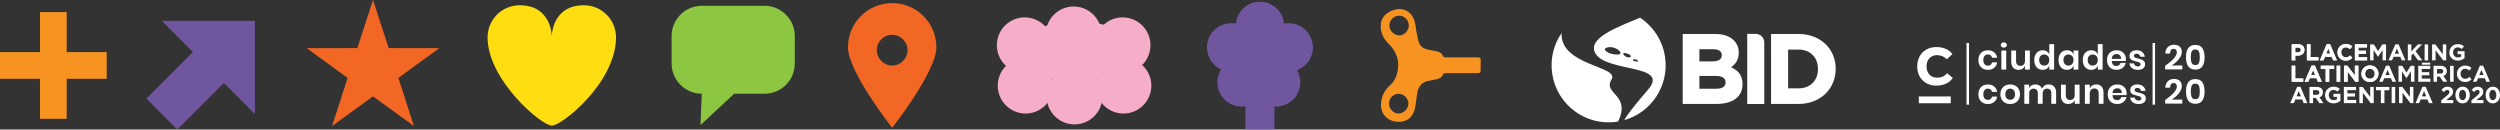 <?xml version="1.0" encoding="UTF-8" standalone="no"?>
<!-- Generator: Adobe Illustrator 17.0.0, SVG Export Plug-In . SVG Version: 6.00 Build 0)  -->

<svg
   xmlns:dc="http://purl.org/dc/elements/1.1/"
   xmlns:cc="http://creativecommons.org/ns#"
   xmlns:rdf="http://www.w3.org/1999/02/22-rdf-syntax-ns#"
   xmlns:svg="http://www.w3.org/2000/svg"
   xmlns="http://www.w3.org/2000/svg"
   xmlns:sodipodi="http://sodipodi.sourceforge.net/DTD/sodipodi-0.dtd"
   xmlns:inkscape="http://www.inkscape.org/namespaces/inkscape"
   version="1.1"
   id="Layer_1"
   x="0px"
   y="0px"
   viewBox="0 0 1253.569 64.939"
   enable-background="new 0 0 1256.65 330.569"
   xml:space="preserve"
   sodipodi:docname="volver_a_la_calle_logo_bottom_wide.svg"
   inkscape:version="0.92.3 (2405546, 2018-03-11)"><rect x="0" y="0" width="1253.569" height="64.939" fill="#333333" stroke="none"/><defs
   id="defs507" /><sodipodi:namedview
   pagecolor="#ffffff"
   bordercolor="#666666"
   borderopacity="1"
   objecttolerance="10"
   gridtolerance="10"
   guidetolerance="10"
   inkscape:pageopacity="0"
   inkscape:pageshadow="2"
   inkscape:window-width="1920"
   inkscape:window-height="1052"
   id="namedview505"
   showgrid="false"
   inkscape:zoom="0.27215215"
   inkscape:cx="625.244"
   inkscape:cy="66.736471"
   inkscape:window-x="0"
   inkscape:window-y="0"
   inkscape:window-maximized="1"
   inkscape:current-layer="Layer_1"
   fit-margin-top="0"
   fit-margin-left="0"
   fit-margin-right="0"
   fit-margin-bottom="0" />




<g
   id="g96"
   transform="translate(-3.081,-265.631)">
	<path
   d="m 741.73,302.293 c -4.674,10e-4 -9.348,-0.009 -14.021,0.023 -0.35,0.002 -0.926,0.233 -1.011,0.487 -0.555,1.662 -1.884,2.262 -3.393,2.615 -1.165,0.273 -2.346,0.489 -3.529,0.671 -3.966,0.611 -5.603,3.041 -6.168,6.81 -0.388,2.585 -0.525,5.239 -1.223,7.736 -0.798,2.855 -2.622,5.079 -5.702,5.839 -5.089,1.255 -11.968,-1.89 -11.085,-9.509 0.395,-3.407 1.853,-6.282 4.468,-8.566 2.548,-2.225 3.657,-5.234 4.005,-8.457 0.504,-4.665 -1.031,-8.698 -4.389,-12.014 -2.58,-2.548 -4.325,-5.516 -4.29,-9.254 0.04,-4.278 2.783,-6.885 6.744,-8.097 4.952,-1.515 8.905,1.233 10.267,5.672 0.565,1.844 0.606,3.843 0.992,5.75 0.369,1.823 0.659,3.709 1.376,5.401 0.938,2.212 3.099,2.907 5.302,3.326 1.251,0.239 2.524,0.388 3.756,0.702 1.277,0.326 2.306,0.995 2.799,2.362 0.113,0.314 0.787,0.602 1.205,0.604 6.746,0.039 1.75,0.032 8.497,0.034 2.526,10e-4 5.051,-0.005 7.576,0.002 1.425,0.004 1.62,0.199 1.614,1.605 -0.007,1.695 -0.04,3.391 -0.033,5.086 0.004,0.872 -0.401,1.183 -1.252,1.179 -4.751,-0.019 2.244,-0.008 -2.505,-0.007 z m -42.159,15.236 c -0.022,2.714 2.182,5.003 4.825,5.011 2.497,0.009 4.876,-2.36 4.902,-4.88 0.028,-2.678 -2.235,-4.985 -4.893,-4.99 -2.688,-0.004 -4.811,2.13 -4.834,4.859 z m 5.066,-43.995 c -2.202,-0.168 -5.049,1.921 -4.881,5.157 0.129,2.478 2.456,4.743 5.075,4.713 2.59,-0.03 4.71,-2.765 4.666,-4.896 -0.065,-3.138 -2.547,-5.118 -4.86,-4.974 z"
   id="path94"
   inkscape:connector-curvature="0"
   style="fill:#f79421" />
</g>
<g
   id="g102"
   transform="translate(-3.081,-265.631)">
	<rect
   x="627.558"
   y="307.752"
   width="14.573"
   height="22.65"
   id="rect98"
   style="fill:#70569e" />
	<path
   d="m 661.412,289.402 c 0,-6.709 -5.439,-12.148 -12.148,-12.148 -0.797,0 -1.575,0.079 -2.329,0.226 -0.588,-6.16 -5.776,-10.979 -12.091,-10.979 -6.315,0 -11.502,4.818 -12.091,10.979 -0.754,-0.146 -1.532,-0.226 -2.329,-0.226 -6.709,0 -12.148,5.439 -12.148,12.148 0,4.912 2.917,9.14 7.113,11.055 -1.183,1.874 -1.87,4.093 -1.87,6.473 0,6.709 5.439,12.148 12.148,12.148 3.38,0 6.436,-1.381 8.638,-3.608 2.202,2.227 5.258,3.608 8.638,3.608 6.709,0 12.148,-5.439 12.148,-12.148 0,-2.231 -0.604,-4.319 -1.653,-6.116 4.653,-1.703 7.974,-6.17 7.974,-11.412 z"
   id="path100"
   inkscape:connector-curvature="0"
   style="fill:#70569e" />
</g>





<path
   d="m 447.357,1.547 c -12.244,0 -22.17,9.926 -22.17,22.17 0,12.244 22.17,40.376 22.17,40.376 0,0 22.17,-28.132 22.17,-40.376 0,-12.244 -9.926,-22.17 -22.17,-22.17 z m 0,31.306 c -4.252,0 -7.698,-3.447 -7.698,-7.698 0,-4.252 3.447,-7.698 7.698,-7.698 4.251,0 7.698,3.447 7.698,7.698 0,4.251 -3.446,7.698 -7.698,7.698 z"
   id="path242"
   inkscape:connector-curvature="0"
   style="fill:#f26724" />


<g
   id="g262"
   transform="translate(-3.081,-265.631)">
	<polygon
   points="130.898,322.786 84.201,276.089 130.898,276.089 "
   id="polygon258"
   style="fill:#70569e" />
	
		<rect
   x="78.134"
   y="297.132"
   transform="matrix(-0.707,0.707,-0.707,-0.707,386.632,456.129)"
   width="41.429"
   height="22.013"
   id="rect260"
   style="fill:#70569e" />
</g>


<g
   id="g312"
   transform="translate(-3.081,-265.631)">
	<g
   id="g310">
		<circle
   cx="533.41"
   cy="291.321"
   r="13.97"
   id="circle290"
   style="fill:#f6adca" />
		<circle
   cx="552.132"
   cy="291.321"
   r="13.97"
   id="circle292"
   style="fill:#f6adca" />
		<g
   id="g300">
			<circle
   cx="516.898"
   cy="288.312"
   r="13.97"
   id="circle294"
   style="fill:#f6adca" />
			<circle
   cx="541.44"
   cy="282.858"
   r="13.97"
   id="circle296"
   style="fill:#f6adca" />
			<circle
   cx="565.982"
   cy="288.312"
   r="13.97"
   id="circle298"
   style="fill:#f6adca" />
		</g>
		<g
   id="g308">
			<circle
   cx="517.342"
   cy="308.59"
   r="13.97"
   id="circle302"
   style="fill:#f6adca" />
			<circle
   cx="541.884"
   cy="314.044"
   r="13.97"
   id="circle304"
   style="fill:#f6adca" />
			<circle
   cx="566.426"
   cy="308.59"
   r="13.97"
   id="circle306"
   style="fill:#f6adca" />
		</g>
	</g>
</g>
<g
   id="g320"
   transform="translate(-3.081,-265.631)">
	<g
   id="g318">
		<rect
   x="3.081"
   y="291.763"
   width="53.501"
   height="13.375"
   id="rect314"
   style="fill:#f79421" />
		<rect
   x="23.144"
   y="271.701"
   width="13.375"
   height="53.501"
   id="rect316"
   style="fill:#f79421" />
	</g>
</g>
<polygon
   points="223.343,289.772 202.841,304.703 210.651,328.832 190.116,313.948 169.581,328.832 177.391,304.703 156.889,289.772 182.251,289.743 190.116,265.631 197.981,289.743 "
   id="polygon322"
   style="fill:#f26724"
   transform="translate(-3.081,-265.631)" />
<path
   d="m 383.409,46.991 h -15.273 l -16.896,15.746 0.643,-15.746 c -8.314,0 -15.116,-6.802 -15.116,-15.116 V 18.019 c 0,-8.314 6.802,-15.116 15.116,-15.116 h 31.526 c 8.314,0 15.116,6.802 15.116,15.116 v 13.856 c 0,8.314 -6.802,15.116 -15.116,15.116 z"
   id="path324"
   inkscape:connector-curvature="0"
   style="fill:#8dc641" />
<path
   d="m 292.786,2.636 c -16.1,0 -16.114,15.576 -16.114,15.576 0,0 0.013,-15.576 -16.087,-15.576 -8.892,0 -16.1,7.208 -16.1,16.1 0,21.411 27.072,44.267 32.201,44.267 5.128,0 32.201,-21.722 32.201,-44.267 -10e-4,-8.891 -7.209,-16.1 -16.101,-16.1 z"
   id="path326"
   inkscape:connector-curvature="0"
   style="fill:#ffde11" />
<g
   id="g502"
   transform="translate(-3.081,-265.631)">
	<g
   id="g336">
		<path
   d="m 855.201,296.424 v -6.125 h 6.853 c 1.996,0 4.374,0.513 4.374,2.964 v 0.097 c 0,2.032 -1.636,3.063 -4.862,3.063 h -6.365 z m 8.36,13.703 h -8.36 v -6.415 h 8.116 c 3.321,0 5.006,1.062 5.006,3.159 v 0.097 c 0,2.097 -1.602,3.159 -4.762,3.159 m 7.534,-10.785 c 2.581,-1.748 3.838,-4.127 3.838,-7.244 V 292 c 0,-2.472 -0.814,-4.488 -2.49,-6.162 -2.073,-2.073 -5.279,-3.169 -9.27,-3.169 h -16.33 l 0.002,35.088 h 16.716 c 8.431,0 13.267,-3.596 13.267,-9.866 v -0.096 c 0,-4.032 -1.778,-6.673 -5.733,-8.453"
   id="path328"
   inkscape:connector-curvature="0"
   style="fill:#ffffff" />
		<path
   d="m 914.654,300.212 v 0.097 c 0,5.756 -3.907,9.624 -9.72,9.624 h -5.25 v -19.44 h 5.25 c 5.814,0.001 9.72,3.906 9.72,9.719 m -9.72,-17.543 h -13.803 l 0.009,35.09 13.795,-0.002 c 5.252,0 10.016,-1.799 13.419,-5.064 3.35,-3.215 5.194,-7.648 5.194,-12.481 v -0.098 c -10e-4,-10.108 -7.83,-17.445 -18.614,-17.445"
   id="path330"
   inkscape:connector-curvature="0"
   style="fill:#ffffff" />
		<path
   d="m 883.463,282.613 c 2.362,0 4.278,1.915 4.278,4.276 v 30.875 h -8.553 v -35.152 z"
   id="path332"
   inkscape:connector-curvature="0"
   style="fill:#ffffff" />
		<path
   d="m 822.776,295.349 c -1.225,-0.05 -1.443,0.689 0.395,1.078 2.596,0.548 0.829,-1.026 -0.395,-1.078 m -3.842,-2.883 c -3.681,-1.192 -1.259,1.754 0.493,1.948 1.75,0.194 2.115,-1.103 -0.493,-1.948 m -10.838,-2.665 c -1.072,0.563 0.847,3.055 5.758,3.189 4.913,0.135 -1.419,-5.467 -5.758,-3.189 m 9.439,36.075 c 1.544,-2.874 4.907,-7.064 12.096,-15.511 10.751,-12.633 -21.109,-8.391 -26.568,-17.951 -4.497,-7.878 12.238,-13.539 22.35,-17.922 6.573,4.332 11.343,11.34 12.571,19.743 2.102,14.357 -6.859,27.776 -20.449,31.641 m -6.395,-20.363 c -4.512,7.305 9.981,7.415 3.276,21.065 -0.197,0.032 -0.392,0.07 -0.592,0.099 -15.631,2.288 -30.156,-8.528 -32.445,-24.159 -1.083,-7.412 0.782,-14.575 4.705,-20.301 -0.73,16.494 29.269,16.476 25.056,23.296"
   id="path334"
   inkscape:connector-curvature="0"
   style="fill:#ffffff" />
	</g>
	<g
   id="g500">
		<g
   id="g394">
			<g
   id="g392">
				<g
   id="g368">
					<path
   d="m 1002.977,291.84 c 0.824,0.668 1.34,1.578 1.547,2.73 h -2.575 c -0.104,-0.507 -0.34,-0.907 -0.708,-1.201 -0.369,-0.294 -0.836,-0.44 -1.4,-0.44 -0.645,0 -1.184,0.239 -1.615,0.717 -0.433,0.479 -0.648,1.179 -0.648,2.1 0,0.922 0.216,1.622 0.648,2.1 0.432,0.479 0.971,0.718 1.615,0.718 0.564,0 1.031,-0.147 1.4,-0.441 0.368,-0.293 0.604,-0.693 0.708,-1.201 h 2.575 c -0.207,1.152 -0.723,2.063 -1.547,2.73 -0.824,0.669 -1.852,1.003 -3.084,1.003 -0.934,0 -1.764,-0.199 -2.489,-0.597 -0.725,-0.398 -1.29,-0.965 -1.693,-1.702 -0.403,-0.737 -0.604,-1.606 -0.604,-2.609 0,-1.002 0.201,-1.875 0.604,-2.618 0.403,-0.742 0.968,-1.311 1.693,-1.702 0.725,-0.391 1.556,-0.587 2.489,-0.587 1.232,-0.002 2.26,0.332 3.084,1 z"
   id="path338"
   inkscape:connector-curvature="0"
   style="fill:#ffffff" />
					<path
   d="m 1006.763,287.252 c 0.276,-0.248 0.64,-0.372 1.089,-0.372 0.449,0 0.813,0.124 1.089,0.372 0.276,0.248 0.415,0.567 0.415,0.959 0,0.38 -0.139,0.694 -0.415,0.941 -0.276,0.248 -0.64,0.372 -1.089,0.372 -0.449,0 -0.813,-0.124 -1.089,-0.372 -0.276,-0.247 -0.415,-0.562 -0.415,-0.941 0,-0.392 0.139,-0.711 0.415,-0.959 z m 2.298,3.707 v 9.573 h -2.436 v -9.573 z"
   id="path340"
   inkscape:connector-curvature="0"
   style="fill:#ffffff" />
					<path
   d="m 1020.905,290.959 v 9.573 h -2.438 v -1.936 c -0.254,0.646 -0.671,1.149 -1.253,1.513 -0.581,0.362 -1.253,0.544 -2.013,0.544 -1.106,0 -1.988,-0.363 -2.645,-1.089 -0.657,-0.726 -0.984,-1.739 -0.984,-3.041 v -5.564 h 2.419 v 5.287 c 0,0.761 0.196,1.352 0.587,1.771 0.393,0.421 0.922,0.631 1.59,0.631 0.703,0 1.262,-0.225 1.677,-0.674 0.415,-0.449 0.622,-1.094 0.622,-1.936 v -5.08 h 2.438 z"
   id="path342"
   inkscape:connector-curvature="0"
   style="fill:#ffffff" />
					<path
   d="m 1029.411,291.408 c 0.57,0.38 0.982,0.893 1.236,1.537 v -5.201 h 2.42 v 12.788 h -2.42 v -2.005 c -0.254,0.646 -0.666,1.161 -1.236,1.547 -0.57,0.387 -1.258,0.579 -2.064,0.579 -0.806,0 -1.532,-0.196 -2.178,-0.588 -0.645,-0.392 -1.148,-0.959 -1.512,-1.702 -0.364,-0.743 -0.545,-1.615 -0.545,-2.618 0,-1.002 0.182,-1.875 0.545,-2.618 0.363,-0.742 0.867,-1.311 1.512,-1.702 0.646,-0.392 1.371,-0.587 2.178,-0.587 0.807,0 1.493,0.189 2.064,0.57 z m -3.136,2.298 c -0.461,0.495 -0.691,1.175 -0.691,2.039 0,0.864 0.23,1.541 0.691,2.03 0.46,0.49 1.071,0.734 1.831,0.734 0.738,0 1.346,-0.25 1.824,-0.751 0.478,-0.501 0.717,-1.173 0.717,-2.014 0,-0.853 -0.239,-1.529 -0.717,-2.03 -0.479,-0.501 -1.086,-0.752 -1.824,-0.752 -0.76,0.001 -1.371,0.249 -1.831,0.744 z"
   id="path344"
   inkscape:connector-curvature="0"
   style="fill:#ffffff" />
					<path
   d="m 1041.583,291.408 c 0.576,0.38 0.984,0.893 1.227,1.537 v -1.986 h 2.42 v 9.573 h -2.42 v -2.005 c -0.242,0.646 -0.65,1.161 -1.227,1.547 -0.576,0.387 -1.268,0.579 -2.074,0.579 -0.806,0 -1.531,-0.196 -2.177,-0.588 -0.646,-0.392 -1.149,-0.959 -1.513,-1.702 -0.362,-0.743 -0.544,-1.615 -0.544,-2.618 0,-1.002 0.182,-1.875 0.544,-2.618 0.363,-0.742 0.867,-1.311 1.513,-1.702 0.646,-0.391 1.37,-0.587 2.177,-0.587 0.807,0 1.497,0.189 2.074,0.57 z m -3.145,2.298 c -0.461,0.495 -0.691,1.175 -0.691,2.039 0,0.864 0.23,1.541 0.691,2.03 0.46,0.49 1.07,0.734 1.831,0.734 0.737,0 1.345,-0.25 1.823,-0.751 0.478,-0.501 0.717,-1.173 0.717,-2.014 0,-0.853 -0.238,-1.529 -0.717,-2.03 -0.479,-0.501 -1.086,-0.752 -1.823,-0.752 -0.761,0.001 -1.371,0.249 -1.831,0.744 z"
   id="path346"
   inkscape:connector-curvature="0"
   style="fill:#ffffff" />
					<path
   d="m 1053.736,291.408 c 0.57,0.38 0.982,0.893 1.235,1.537 v -5.201 h 2.42 v 12.788 h -2.42 v -2.005 c -0.253,0.646 -0.665,1.161 -1.235,1.547 -0.57,0.387 -1.259,0.579 -2.065,0.579 -0.806,0 -1.531,-0.196 -2.177,-0.588 -0.646,-0.392 -1.149,-0.959 -1.513,-1.702 -0.362,-0.743 -0.544,-1.615 -0.544,-2.618 0,-1.002 0.182,-1.875 0.544,-2.618 0.363,-0.742 0.867,-1.311 1.513,-1.702 0.646,-0.391 1.37,-0.587 2.177,-0.587 0.807,0 1.495,0.189 2.065,0.57 z m -3.136,2.298 c -0.461,0.495 -0.691,1.175 -0.691,2.039 0,0.864 0.23,1.541 0.691,2.03 0.46,0.49 1.07,0.734 1.831,0.734 0.737,0 1.345,-0.25 1.823,-0.751 0.478,-0.501 0.717,-1.173 0.717,-2.014 0,-0.853 -0.238,-1.529 -0.717,-2.03 -0.479,-0.501 -1.086,-0.752 -1.823,-0.752 -0.761,0.001 -1.371,0.249 -1.831,0.744 z"
   id="path348"
   inkscape:connector-curvature="0"
   style="fill:#ffffff" />
					<path
   d="m 1069,296.212 h -7.017 c 0.034,0.853 0.265,1.48 0.691,1.884 0.426,0.403 0.956,0.604 1.59,0.604 0.564,0 1.034,-0.138 1.408,-0.415 0.374,-0.275 0.614,-0.65 0.718,-1.123 h 2.574 c -0.127,0.669 -0.397,1.268 -0.813,1.798 -0.414,0.53 -0.947,0.944 -1.598,1.244 -0.651,0.3 -1.374,0.449 -2.169,0.449 -0.934,0 -1.763,-0.199 -2.489,-0.597 -0.725,-0.397 -1.29,-0.965 -1.693,-1.702 -0.402,-0.737 -0.604,-1.606 -0.604,-2.609 0,-1.002 0.202,-1.875 0.604,-2.618 0.403,-0.742 0.969,-1.311 1.693,-1.702 0.727,-0.392 1.556,-0.587 2.489,-0.587 0.944,0 1.771,0.195 2.479,0.587 0.708,0.392 1.256,0.931 1.642,1.616 0.386,0.685 0.579,1.466 0.579,2.342 0,0.242 -0.027,0.517 -0.084,0.829 z m -2.981,-2.852 c -0.444,-0.403 -0.987,-0.604 -1.633,-0.604 -0.657,0 -1.21,0.201 -1.659,0.604 -0.449,0.403 -0.697,0.997 -0.743,1.78 h 4.648 c 0.035,-0.783 -0.17,-1.376 -0.613,-1.78 z"
   id="path350"
   inkscape:connector-curvature="0"
   style="fill:#ffffff" />
					<path
   d="m 1077.256,291.719 c 0.703,0.588 1.141,1.371 1.314,2.351 h -2.281 c -0.093,-0.461 -0.3,-0.829 -0.623,-1.106 -0.322,-0.276 -0.742,-0.414 -1.261,-0.414 -0.415,0 -0.737,0.098 -0.968,0.293 -0.23,0.196 -0.346,0.461 -0.346,0.795 0,0.266 0.092,0.479 0.276,0.64 0.184,0.161 0.415,0.288 0.691,0.38 0.276,0.093 0.674,0.202 1.192,0.329 0.726,0.161 1.316,0.331 1.771,0.51 0.455,0.179 0.847,0.461 1.175,0.847 0.329,0.386 0.493,0.907 0.493,1.563 0,0.818 -0.32,1.48 -0.959,1.987 -0.641,0.508 -1.502,0.761 -2.584,0.761 -1.244,0 -2.241,-0.279 -2.99,-0.838 -0.748,-0.56 -1.203,-1.356 -1.365,-2.394 h 2.334 c 0.057,0.473 0.264,0.844 0.621,1.114 0.357,0.27 0.824,0.406 1.4,0.406 0.414,0 0.731,-0.101 0.95,-0.303 0.219,-0.201 0.328,-0.464 0.328,-0.786 0,-0.276 -0.095,-0.501 -0.284,-0.674 -0.191,-0.173 -0.428,-0.305 -0.709,-0.397 -0.283,-0.092 -0.684,-0.201 -1.201,-0.328 -0.715,-0.161 -1.293,-0.325 -1.736,-0.493 -0.444,-0.166 -0.824,-0.435 -1.141,-0.803 -0.317,-0.369 -0.476,-0.876 -0.476,-1.521 0,-0.829 0.316,-1.503 0.95,-2.021 0.634,-0.518 1.51,-0.777 2.627,-0.777 1.168,-0.002 2.1,0.291 2.802,0.879 z"
   id="path352"
   inkscape:connector-curvature="0"
   style="fill:#ffffff" />
					<path
   d="m 1002.977,308.977 c 0.824,0.668 1.34,1.578 1.547,2.73 h -2.575 c -0.104,-0.507 -0.34,-0.907 -0.708,-1.201 -0.369,-0.294 -0.836,-0.441 -1.4,-0.441 -0.645,0 -1.184,0.24 -1.615,0.718 -0.433,0.479 -0.648,1.178 -0.648,2.1 0,0.922 0.216,1.622 0.648,2.1 0.432,0.479 0.971,0.718 1.615,0.718 0.564,0 1.031,-0.147 1.4,-0.441 0.368,-0.294 0.604,-0.693 0.708,-1.201 h 2.575 c -0.207,1.152 -0.723,2.063 -1.547,2.73 -0.824,0.667 -1.852,1.002 -3.084,1.002 -0.934,0 -1.764,-0.198 -2.489,-0.596 -0.725,-0.398 -1.29,-0.965 -1.693,-1.702 -0.403,-0.737 -0.604,-1.606 -0.604,-2.609 0,-1.002 0.201,-1.875 0.604,-2.618 0.403,-0.743 0.968,-1.311 1.693,-1.702 0.725,-0.391 1.556,-0.587 2.489,-0.587 1.232,-0.002 2.26,0.332 3.084,1 z"
   id="path354"
   inkscape:connector-curvature="0"
   style="fill:#ffffff" />
					<path
   d="m 1013.558,308.562 c 0.743,0.392 1.327,0.959 1.754,1.702 0.427,0.743 0.64,1.616 0.64,2.618 0,1.003 -0.213,1.872 -0.64,2.609 -0.427,0.737 -1.011,1.305 -1.754,1.702 -0.743,0.397 -1.581,0.596 -2.515,0.596 -0.934,0 -1.771,-0.198 -2.514,-0.596 -0.744,-0.397 -1.328,-0.965 -1.754,-1.702 -0.428,-0.737 -0.641,-1.606 -0.641,-2.609 0,-1.002 0.213,-1.875 0.641,-2.618 0.426,-0.743 1.01,-1.311 1.754,-1.702 0.742,-0.392 1.58,-0.587 2.514,-0.587 0.934,0 1.772,0.195 2.515,0.587 z m -4.243,2.238 c -0.473,0.478 -0.708,1.172 -0.708,2.082 0,0.91 0.235,1.604 0.708,2.082 0.473,0.479 1.049,0.718 1.729,0.718 0.68,0 1.256,-0.239 1.729,-0.718 0.473,-0.478 0.708,-1.172 0.708,-2.082 0,-0.91 -0.235,-1.604 -0.708,-2.082 -0.473,-0.479 -1.049,-0.718 -1.729,-0.718 -0.68,0 -1.256,0.239 -1.729,0.718 z"
   id="path356"
   inkscape:connector-curvature="0"
   style="fill:#ffffff" />
					<path
   d="m 1033.07,309.037 c 0.674,0.72 1.011,1.742 1.011,3.067 v 5.564 h -2.419 v -5.288 c 0,-0.737 -0.188,-1.305 -0.562,-1.702 -0.375,-0.397 -0.891,-0.597 -1.547,-0.597 -0.68,0 -1.221,0.214 -1.625,0.64 -0.402,0.427 -0.604,1.049 -0.604,1.866 v 5.081 h -2.419 v -5.288 c 0,-0.737 -0.188,-1.305 -0.563,-1.702 -0.374,-0.397 -0.889,-0.597 -1.546,-0.597 -0.681,0 -1.222,0.214 -1.624,0.64 -0.404,0.427 -0.605,1.049 -0.605,1.866 v 5.081 h -2.437 v -9.574 h 2.437 v 1.814 c 0.254,-0.622 0.654,-1.103 1.201,-1.442 0.547,-0.339 1.184,-0.51 1.91,-0.51 0.771,0 1.442,0.184 2.013,0.553 0.571,0.369 0.999,0.898 1.288,1.59 0.299,-0.656 0.745,-1.178 1.338,-1.564 0.594,-0.385 1.26,-0.578 1.996,-0.578 1.164,0 2.083,0.359 2.757,1.08 z"
   id="path358"
   inkscape:connector-curvature="0"
   style="fill:#ffffff" />
					<path
   d="m 1045.84,308.095 v 9.574 h -2.437 v -1.936 c -0.253,0.646 -0.671,1.149 -1.253,1.512 -0.582,0.363 -1.252,0.544 -2.014,0.544 -1.105,0 -1.986,-0.362 -2.644,-1.088 -0.656,-0.727 -0.985,-1.74 -0.985,-3.042 v -5.564 h 2.42 v 5.288 c 0,0.761 0.195,1.352 0.588,1.771 0.391,0.421 0.922,0.631 1.59,0.631 0.702,0 1.262,-0.225 1.676,-0.674 0.415,-0.449 0.622,-1.095 0.622,-1.936 v -5.081 h 2.437 z"
   id="path360"
   inkscape:connector-curvature="0"
   style="fill:#ffffff" />
					<path
   d="m 1056.857,309.045 c 0.657,0.727 0.985,1.746 0.985,3.06 v 5.564 h -2.42 v -5.288 c 0,-0.761 -0.195,-1.351 -0.588,-1.771 -0.391,-0.42 -0.927,-0.631 -1.606,-0.631 -0.691,0 -1.244,0.225 -1.659,0.674 -0.414,0.449 -0.622,1.095 -0.622,1.936 v 5.081 h -2.437 v -9.574 h 2.437 v 1.919 c 0.253,-0.646 0.671,-1.149 1.253,-1.513 0.582,-0.362 1.253,-0.544 2.014,-0.544 1.105,-0.001 1.986,0.361 2.643,1.087 z"
   id="path362"
   inkscape:connector-curvature="0"
   style="fill:#ffffff" />
					<path
   d="m 1069.36,313.349 h -7.017 c 0.034,0.853 0.265,1.48 0.691,1.884 0.426,0.403 0.956,0.604 1.59,0.604 0.564,0 1.034,-0.138 1.408,-0.415 0.374,-0.276 0.614,-0.65 0.718,-1.123 h 2.574 c -0.127,0.668 -0.397,1.268 -0.813,1.797 -0.414,0.53 -0.947,0.945 -1.598,1.244 -0.651,0.301 -1.374,0.449 -2.169,0.449 -0.934,0 -1.763,-0.198 -2.489,-0.596 -0.725,-0.397 -1.29,-0.965 -1.693,-1.702 -0.402,-0.737 -0.604,-1.606 -0.604,-2.609 0,-1.002 0.202,-1.875 0.604,-2.618 0.403,-0.743 0.969,-1.311 1.693,-1.702 0.727,-0.392 1.556,-0.587 2.489,-0.587 0.944,0 1.771,0.195 2.479,0.587 0.708,0.392 1.256,0.931 1.642,1.616 0.386,0.685 0.579,1.466 0.579,2.342 0,0.241 -0.027,0.517 -0.084,0.829 z m -2.982,-2.852 c -0.444,-0.403 -0.987,-0.604 -1.633,-0.604 -0.657,0 -1.21,0.201 -1.659,0.604 -0.449,0.403 -0.697,0.997 -0.743,1.78 h 4.648 c 0.035,-0.783 -0.169,-1.377 -0.613,-1.78 z"
   id="path364"
   inkscape:connector-curvature="0"
   style="fill:#ffffff" />
					<path
   d="m 1077.616,308.855 c 0.703,0.588 1.141,1.371 1.314,2.35 h -2.281 c -0.093,-0.46 -0.3,-0.829 -0.623,-1.105 -0.322,-0.276 -0.742,-0.415 -1.261,-0.415 -0.415,0 -0.737,0.099 -0.968,0.294 -0.23,0.196 -0.346,0.461 -0.346,0.795 0,0.266 0.092,0.479 0.276,0.64 0.184,0.161 0.415,0.288 0.691,0.38 0.276,0.093 0.674,0.202 1.192,0.328 0.726,0.162 1.316,0.332 1.771,0.51 0.455,0.18 0.847,0.461 1.175,0.848 0.329,0.386 0.493,0.906 0.493,1.563 0,0.818 -0.32,1.48 -0.959,1.987 -0.641,0.507 -1.502,0.76 -2.584,0.76 -1.244,0 -2.241,-0.278 -2.99,-0.838 -0.748,-0.559 -1.203,-1.356 -1.365,-2.393 h 2.334 c 0.057,0.473 0.264,0.844 0.621,1.114 0.357,0.27 0.824,0.406 1.4,0.406 0.414,0 0.731,-0.101 0.95,-0.303 0.219,-0.201 0.328,-0.464 0.328,-0.786 0,-0.276 -0.095,-0.501 -0.284,-0.674 -0.191,-0.173 -0.428,-0.306 -0.709,-0.397 -0.283,-0.093 -0.684,-0.202 -1.201,-0.329 -0.715,-0.16 -1.293,-0.325 -1.736,-0.492 -0.444,-0.167 -0.824,-0.435 -1.141,-0.804 -0.317,-0.368 -0.476,-0.875 -0.476,-1.521 0,-0.829 0.316,-1.504 0.95,-2.021 0.634,-0.519 1.51,-0.777 2.627,-0.777 1.167,0 2.1,0.293 2.802,0.88 z"
   id="path366"
   inkscape:connector-curvature="0"
   style="fill:#ffffff" />
				</g>
				<g
   id="g380">
					<g
   id="g378">
						<path
   d="m 1094.611,291.875 c 0,-0.542 -0.13,-0.969 -0.389,-1.279 -0.259,-0.31 -0.665,-0.467 -1.218,-0.467 -1.141,0 -1.746,0.777 -1.814,2.333 h -2.368 c 0.069,-1.44 0.507,-2.531 1.313,-3.274 0.806,-0.743 1.826,-1.115 3.059,-1.115 1.256,0 2.221,0.326 2.895,0.977 0.674,0.651 1.012,1.519 1.012,2.602 0,0.852 -0.252,1.707 -0.752,2.565 -0.502,0.858 -1.139,1.647 -1.91,2.368 -0.771,0.72 -1.584,1.339 -2.437,1.857 h 5.34 v 1.987 h -8.589 v -1.814 c 3.906,-2.709 5.858,-4.955 5.858,-6.74 z"
   id="path370"
   inkscape:connector-curvature="0"
   style="fill:#ffffff" />
						<path
   d="m 1099.208,294.328 c 0,-4.124 1.556,-6.187 4.666,-6.187 1.647,0 2.834,0.554 3.561,1.659 0.725,1.105 1.088,2.615 1.088,4.527 0,1.924 -0.363,3.439 -1.088,4.545 -0.727,1.106 -1.913,1.659 -3.561,1.659 -3.111,10e-4 -4.666,-2.066 -4.666,-6.203 z m 6.912,0 c 0,-1.244 -0.152,-2.203 -0.457,-2.877 -0.306,-0.674 -0.902,-1.011 -1.789,-1.011 -0.898,0 -1.5,0.337 -1.806,1.011 -0.306,0.674 -0.458,1.633 -0.458,2.877 0,1.256 0.152,2.221 0.458,2.895 0.306,0.674 0.907,1.012 1.806,1.012 0.887,0 1.483,-0.338 1.789,-1.012 0.304,-0.674 0.457,-1.639 0.457,-2.895 z"
   id="path372"
   inkscape:connector-curvature="0"
   style="fill:#ffffff" />
						<path
   d="m 1094.611,309.011 c 0,-0.541 -0.13,-0.968 -0.389,-1.278 -0.259,-0.312 -0.665,-0.467 -1.218,-0.467 -1.141,0 -1.746,0.777 -1.814,2.333 h -2.368 c 0.069,-1.44 0.507,-2.532 1.313,-3.274 0.807,-0.744 1.826,-1.115 3.059,-1.115 1.256,0 2.221,0.326 2.895,0.977 0.674,0.651 1.012,1.518 1.012,2.601 0,0.853 -0.252,1.708 -0.752,2.566 -0.502,0.858 -1.139,1.647 -1.91,2.367 -0.771,0.721 -1.584,1.34 -2.437,1.858 h 5.34 v 1.986 h -8.589 v -1.814 c 3.906,-2.708 5.858,-4.954 5.858,-6.74 z"
   id="path374"
   inkscape:connector-curvature="0"
   style="fill:#ffffff" />
						<path
   d="m 1099.208,311.465 c 0,-4.124 1.556,-6.187 4.666,-6.187 1.647,0 2.834,0.553 3.561,1.659 0.725,1.105 1.088,2.615 1.088,4.527 0,1.924 -0.363,3.439 -1.088,4.545 -0.727,1.105 -1.913,1.659 -3.561,1.659 -3.111,10e-4 -4.666,-2.067 -4.666,-6.203 z m 6.912,0 c 0,-1.244 -0.152,-2.203 -0.457,-2.877 -0.306,-0.674 -0.902,-1.012 -1.789,-1.012 -0.898,0 -1.5,0.338 -1.806,1.012 -0.306,0.674 -0.458,1.633 -0.458,2.877 0,1.256 0.152,2.221 0.458,2.895 0.306,0.674 0.907,1.011 1.806,1.011 0.887,0 1.483,-0.337 1.789,-1.011 0.304,-0.674 0.457,-1.639 0.457,-2.895 z"
   id="path376"
   inkscape:connector-curvature="0"
   style="fill:#ffffff" />
					</g>
				</g>
				<rect
   x="1082.436"
   y="287.193"
   width="1.247"
   height="30.93"
   id="rect382"
   style="fill:#ffffff" />
				<rect
   x="989.146"
   y="287.193"
   width="1.247"
   height="30.93"
   id="rect384"
   style="fill:#ffffff" />
				<g
   id="g388">
					<path
   d="m 974.286,293.281 c -3.058,0 -5.19,2.275 -5.19,5.617 0,3.413 2.132,5.688 5.19,5.688 2.204,0 3.982,-0.747 5.119,-2.24 l 2.879,2.382 c -1.671,2.417 -4.515,3.84 -8.247,3.84 -5.688,0 -9.599,-3.911 -9.599,-9.635 0,-5.794 3.946,-9.705 9.67,-9.705 3.484,0 6.257,1.28 7.963,3.484 l -2.808,2.666 c -1.209,-1.315 -2.88,-2.097 -4.977,-2.097 z"
   id="path386"
   inkscape:connector-curvature="0"
   style="fill:#ffffff" />
				</g>
				<rect
   x="965.226"
   y="313.991"
   width="16.014"
   height="3.413"
   id="rect390"
   style="fill:#ffffff" />
			</g>
		</g>
		<g
   id="g498">
			<g
   id="g446">
				<path
   d="m 1155.54,287.909 h -3.263 v 7.987 h 1.757 V 293.5 h 1.335 c 1.791,0 3.229,-0.958 3.229,-2.807 v -0.023 c 0,-1.631 -1.152,-2.761 -3.058,-2.761 z m 1.278,2.819 c 0,0.685 -0.513,1.209 -1.392,1.209 h -1.392 v -2.442 h 1.358 c 0.879,0 1.426,0.422 1.426,1.21 z"
   id="path396"
   inkscape:connector-curvature="0"
   style="fill:#ffffff" />
				<polygon
   points="1161.655,287.909 1159.898,287.909 1159.898,295.897 1165.637,295.897 1165.637,294.299 1161.655,294.299 "
   id="polygon398"
   style="fill:#ffffff" />
				<path
   d="m 1169.698,287.852 -3.423,8.044 h 1.792 l 0.73,-1.791 h 3.378 l 0.73,1.791 h 1.837 l -3.423,-8.044 z m -0.274,4.702 1.061,-2.59 1.061,2.59 z"
   id="path400"
   inkscape:connector-curvature="0"
   style="fill:#ffffff" />
				<path
   d="m 1179.202,296.034 c 1.54,0 2.453,-0.548 3.275,-1.426 l -1.118,-1.13 c -0.628,0.571 -1.187,0.936 -2.099,0.936 -1.369,0 -2.316,-1.141 -2.316,-2.51 v -0.023 c 0,-1.369 0.97,-2.488 2.316,-2.488 0.799,0 1.426,0.342 2.042,0.901 l 1.118,-1.289 c -0.742,-0.73 -1.643,-1.232 -3.149,-1.232 -2.453,0 -4.165,1.86 -4.165,4.131 v 0.023 c 0,2.292 1.745,4.107 4.096,4.107 z"
   id="path402"
   inkscape:connector-curvature="0"
   style="fill:#ffffff" />
				<polygon
   points="1185.625,292.656 1189.39,292.656 1189.39,291.093 1185.625,291.093 1185.625,289.473 1189.904,289.473 1189.904,287.909 1183.879,287.909 1183.879,295.897 1189.961,295.897 1189.961,294.334 1185.625,294.334 "
   id="polygon404"
   style="fill:#ffffff" />
				<polygon
   points="1195.517,294.094 1197.765,290.682 1197.765,295.897 1199.51,295.897 1199.51,287.909 1197.616,287.909 1195.517,291.287 1193.417,287.909 1191.523,287.909 1191.523,295.897 1193.246,295.897 1193.246,290.716 1195.471,294.094 "
   id="polygon406"
   style="fill:#ffffff" />
				<path
   d="m 1203.263,294.105 h 3.377 l 0.73,1.791 h 1.837 l -3.423,-8.044 h -1.62 l -3.423,8.044 h 1.792 z m 1.689,-4.142 1.061,2.59 h -2.122 z"
   id="path408"
   inkscape:connector-curvature="0"
   style="fill:#ffffff" />
				<polygon
   points="1215.437,287.909 1212.196,291.401 1212.196,287.909 1210.439,287.909 1210.439,295.897 1212.196,295.897 1212.196,293.455 1213.12,292.497 1215.596,295.897 1217.707,295.897 1214.307,291.298 1217.559,287.909 "
   id="polygon410"
   style="fill:#ffffff" />
				<rect
   x="1218.847"
   y="287.909"
   width="1.757"
   height="7.987"
   id="rect412"
   style="fill:#ffffff" />
				<polygon
   points="1229.698,295.897 1229.698,287.909 1227.964,287.909 1227.964,292.827 1224.221,287.909 1222.601,287.909 1222.601,295.897 1224.335,295.897 1224.335,290.819 1228.203,295.897 "
   id="polygon414"
   style="fill:#ffffff" />
				<path
   d="m 1235.459,296.034 c 1.46,0 2.59,-0.57 3.412,-1.267 v -3.469 h -3.469 v 1.518 h 1.769 v 1.141 c -0.445,0.319 -1.015,0.479 -1.654,0.479 -1.415,0 -2.419,-1.073 -2.419,-2.533 v -0.023 c 0,-1.358 1.016,-2.488 2.294,-2.488 0.924,0 1.472,0.297 2.088,0.81 l 1.107,-1.335 c -0.833,-0.707 -1.7,-1.095 -3.138,-1.095 -2.419,0 -4.188,1.86 -4.188,4.131 v 0.023 c -10e-4,2.362 1.71,4.108 4.198,4.108 z"
   id="path416"
   inkscape:connector-curvature="0"
   style="fill:#ffffff" />
				<polygon
   points="1152.277,306.619 1158.016,306.619 1158.016,305.021 1154.034,305.021 1154.034,298.631 1152.277,298.631 "
   id="polygon418"
   style="fill:#ffffff" />
				<path
   d="m 1162.077,298.574 -3.423,8.044 h 1.791 l 0.73,-1.791 h 3.377 l 0.73,1.791 h 1.837 l -3.423,-8.044 z m -0.274,4.702 1.061,-2.59 1.061,2.59 z"
   id="path420"
   inkscape:connector-curvature="0"
   style="fill:#ffffff" />
				<polygon
   points="1169.185,306.619 1170.942,306.619 1170.942,300.252 1173.372,300.252 1173.372,298.631 1166.754,298.631 1166.754,300.252 1169.185,300.252 "
   id="polygon422"
   style="fill:#ffffff" />
				<rect
   x="1174.798"
   y="298.631"
   width="1.757"
   height="7.987"
   id="rect424"
   style="fill:#ffffff" />
				<polygon
   points="1178.551,298.631 1178.551,306.619 1180.286,306.619 1180.286,301.541 1184.154,306.619 1185.648,306.619 1185.648,298.631 1183.914,298.631 1183.914,303.549 1180.171,298.631 "
   id="polygon426"
   style="fill:#ffffff" />
				<path
   d="m 1191.466,298.495 c -2.465,0 -4.256,1.86 -4.256,4.131 v 0.023 c 0,2.271 1.769,4.108 4.233,4.108 2.465,0 4.256,-1.86 4.256,-4.131 v -0.023 c 10e-4,-2.271 -1.768,-4.108 -4.233,-4.108 z m 2.397,4.153 c 0,1.369 -0.981,2.487 -2.396,2.487 -1.415,0 -2.419,-1.141 -2.419,-2.51 v -0.023 c 0,-1.369 0.981,-2.488 2.396,-2.488 1.415,0 2.419,1.141 2.419,2.51 z"
   id="path428"
   inkscape:connector-curvature="0"
   style="fill:#ffffff" />
				<path
   d="m 1199.487,298.574 -3.423,8.044 h 1.792 l 0.73,-1.791 h 3.378 l 0.73,1.791 h 1.837 l -3.423,-8.044 z m -0.274,4.702 1.061,-2.59 1.061,2.59 z"
   id="path430"
   inkscape:connector-curvature="0"
   style="fill:#ffffff" />
				<polygon
   points="1205.761,298.631 1205.761,306.619 1207.484,306.619 1207.484,301.438 1209.709,304.816 1209.755,304.816 1212.003,301.404 1212.003,306.619 1213.748,306.619 1213.748,298.631 1211.854,298.631 1209.755,302.009 1207.655,298.631 "
   id="polygon432"
   style="fill:#ffffff" />
				<polygon
   points="1221.175,301.815 1217.41,301.815 1217.41,300.195 1221.689,300.195 1221.689,298.631 1215.664,298.631 1215.664,306.619 1221.746,306.619 1221.746,305.056 1217.41,305.056 1217.41,303.378 1221.175,303.378 "
   id="polygon434"
   style="fill:#ffffff" />
				<path
   d="m 1229.972,301.29 v -0.023 c 0,-0.753 -0.24,-1.381 -0.685,-1.826 -0.525,-0.525 -1.312,-0.81 -2.328,-0.81 h -3.651 v 7.987 h 1.757 v -2.556 h 1.358 0.023 l 1.712,2.556 h 2.054 l -1.951,-2.853 c 1.015,-0.375 1.711,-1.186 1.711,-2.475 z m -1.78,0.091 c 0,0.673 -0.491,1.13 -1.346,1.13 h -1.78 v -2.294 h 1.746 c 0.856,0 1.381,0.388 1.381,1.141 v 0.023 z"
   id="path436"
   inkscape:connector-curvature="0"
   style="fill:#ffffff" />
				<rect
   x="1231.636"
   y="298.631"
   width="1.757"
   height="7.987"
   id="rect438"
   style="fill:#ffffff" />
				<path
   d="m 1239.19,305.135 c -1.369,0 -2.316,-1.141 -2.316,-2.51 v -0.023 c 0,-1.369 0.97,-2.488 2.316,-2.488 0.799,0 1.426,0.342 2.042,0.902 l 1.118,-1.289 c -0.742,-0.73 -1.643,-1.232 -3.149,-1.232 -2.453,0 -4.165,1.86 -4.165,4.131 v 0.023 c 0,2.293 1.746,4.108 4.096,4.108 1.541,0 2.453,-0.548 3.275,-1.426 l -1.118,-1.13 c -0.627,0.569 -1.186,0.934 -2.099,0.934 z"
   id="path440"
   inkscape:connector-curvature="0"
   style="fill:#ffffff" />
				<path
   d="m 1248.168,298.574 h -1.62 l -3.423,8.044 h 1.792 l 0.73,-1.791 h 3.378 l 0.73,1.791 h 1.837 z m -1.894,4.702 1.061,-2.59 1.061,2.59 z"
   id="path442"
   inkscape:connector-curvature="0"
   style="fill:#ffffff" />
				<rect
   x="1217.488"
   y="297.071"
   width="4.144"
   height="1"
   id="rect444"
   style="fill:#ffffff" />
			</g>
			<g
   id="g496">
				<path
   d="m 1152.154,287.795 h 3.31 c 1.933,0 3.102,1.146 3.102,2.801 v 0.023 c 0,1.875 -1.458,2.847 -3.276,2.847 h -1.354 v 2.431 h -1.782 z m 3.195,4.086 c 0.891,0 1.412,-0.532 1.412,-1.227 v -0.023 c 0,-0.799 -0.555,-1.227 -1.447,-1.227 h -1.377 v 2.477 z"
   id="path448"
   inkscape:connector-curvature="0"
   style="fill:#ffffff" />
				<path
   d="m 1159.766,287.795 h 1.782 v 6.482 h 4.039 v 1.62 h -5.822 v -8.102 z"
   id="path450"
   inkscape:connector-curvature="0"
   style="fill:#ffffff" />
				<path
   d="m 1169.846,287.737 h 1.644 l 3.472,8.16 h -1.863 l -0.741,-1.817 h -3.426 l -0.741,1.817 h -1.817 z m 1.875,4.769 -1.076,-2.627 -1.076,2.627 z"
   id="path452"
   inkscape:connector-curvature="0"
   style="fill:#ffffff" />
				<path
   d="m 1175.204,291.869 v -0.023 c 0,-2.303 1.736,-4.19 4.225,-4.19 1.528,0 2.442,0.509 3.194,1.25 l -1.134,1.308 c -0.625,-0.567 -1.262,-0.914 -2.072,-0.914 -1.366,0 -2.349,1.134 -2.349,2.523 v 0.023 c 0,1.389 0.961,2.546 2.349,2.546 0.926,0 1.493,-0.37 2.13,-0.949 l 1.134,1.146 c -0.833,0.891 -1.759,1.447 -3.322,1.447 -2.384,0 -4.155,-1.841 -4.155,-4.167 z"
   id="path454"
   inkscape:connector-curvature="0"
   style="fill:#ffffff" />
				<path
   d="m 1183.898,287.795 h 6.111 v 1.586 h -4.34 v 1.643 h 3.819 v 1.586 h -3.819 v 1.701 h 4.398 v 1.586 h -6.169 z"
   id="path456"
   inkscape:connector-curvature="0"
   style="fill:#ffffff" />
				<path
   d="m 1152.154,298.511 h 1.782 v 6.482 h 4.039 v 1.62 h -5.822 v -8.102 z"
   id="path458"
   inkscape:connector-curvature="0"
   style="fill:#ffffff" />
				<path
   d="m 1162.234,298.454 h 1.644 l 3.472,8.16 h -1.863 l -0.741,-1.817 h -3.426 l -0.741,1.817 h -1.817 z m 1.875,4.768 -1.076,-2.627 -1.076,2.627 z"
   id="path460"
   inkscape:connector-curvature="0"
   style="fill:#ffffff" />
				<path
   d="m 1169.293,300.155 h -2.465 v -1.644 h 6.713 v 1.644 h -2.465 v 6.458 h -1.782 v -6.458 z"
   id="path462"
   inkscape:connector-curvature="0"
   style="fill:#ffffff" />
				<path
   d="m 1174.698,298.511 h 1.782 v 8.102 h -1.782 z"
   id="path464"
   inkscape:connector-curvature="0"
   style="fill:#ffffff" />
				<path
   d="m 1178.405,298.511 h 1.644 l 3.796,4.988 v -4.988 h 1.759 v 8.102 h -1.516 l -3.924,-5.15 v 5.15 h -1.759 z"
   id="path466"
   inkscape:connector-curvature="0"
   style="fill:#ffffff" />
				<path
   d="m 1187.099,302.586 v -0.023 c 0,-2.303 1.817,-4.19 4.317,-4.19 2.5,0 4.294,1.863 4.294,4.167 v 0.023 c 0,2.303 -1.817,4.19 -4.317,4.19 -2.5,-10e-4 -4.294,-1.864 -4.294,-4.167 z m 6.748,0 v -0.023 c 0,-1.389 -1.019,-2.546 -2.454,-2.546 -1.435,0 -2.431,1.134 -2.431,2.523 v 0.023 c 0,1.389 1.018,2.546 2.454,2.546 1.435,0 2.431,-1.135 2.431,-2.523 z"
   id="path468"
   inkscape:connector-curvature="0"
   style="fill:#ffffff" />
				<path
   d="m 1154.932,309.17 h 1.644 l 3.472,8.16 h -1.863 l -0.741,-1.817 h -3.426 l -0.741,1.817 h -1.817 z m 1.875,4.769 -1.076,-2.627 -1.076,2.627 z"
   id="path470"
   inkscape:connector-curvature="0"
   style="fill:#ffffff" />
				<path
   d="m 1161.119,309.228 h 3.704 c 1.03,0 1.829,0.289 2.361,0.822 0.451,0.451 0.694,1.088 0.694,1.852 v 0.023 c 0,1.308 -0.706,2.13 -1.736,2.512 l 1.979,2.893 h -2.083 l -1.736,-2.593 h -1.401 v 2.593 h -1.782 z m 3.588,3.935 c 0.868,0 1.366,-0.463 1.366,-1.146 v -0.023 c 0,-0.764 -0.532,-1.157 -1.401,-1.157 h -1.771 v 2.326 z"
   id="path472"
   inkscape:connector-curvature="0"
   style="fill:#ffffff" />
				<path
   d="m 1168.92,313.302 v -0.023 c 0,-2.303 1.794,-4.19 4.248,-4.19 1.458,0 2.338,0.393 3.183,1.111 l -1.123,1.354 c -0.625,-0.521 -1.181,-0.822 -2.118,-0.822 -1.296,0 -2.326,1.146 -2.326,2.523 v 0.023 c 0,1.481 1.018,2.569 2.454,2.569 0.648,0 1.227,-0.162 1.678,-0.486 v -1.157 h -1.794 v -1.539 h 3.519 v 3.518 c -0.833,0.706 -1.979,1.285 -3.461,1.285 -2.524,10e-4 -4.26,-1.77 -4.26,-4.166 z"
   id="path474"
   inkscape:connector-curvature="0"
   style="fill:#ffffff" />
				<path
   d="m 1178.358,309.228 h 6.111 v 1.586 h -4.34 v 1.643 h 3.819 v 1.586 h -3.819 v 1.701 h 4.398 v 1.586 h -6.169 z"
   id="path476"
   inkscape:connector-curvature="0"
   style="fill:#ffffff" />
				<path
   d="m 1186.131,309.228 h 1.643 l 3.796,4.988 v -4.988 h 1.759 v 8.102 h -1.516 l -3.924,-5.15 v 5.15 h -1.759 v -8.102 z"
   id="path478"
   inkscape:connector-curvature="0"
   style="fill:#ffffff" />
				<path
   d="m 1196.915,310.872 h -2.465 v -1.644 h 6.713 v 1.644 h -2.465 v 6.458 h -1.782 v -6.458 z"
   id="path480"
   inkscape:connector-curvature="0"
   style="fill:#ffffff" />
				<path
   d="m 1202.32,309.228 h 1.782 v 8.102 h -1.782 z"
   id="path482"
   inkscape:connector-curvature="0"
   style="fill:#ffffff" />
				<path
   d="m 1206.027,309.228 h 1.643 l 3.796,4.988 v -4.988 h 1.759 v 8.102 h -1.516 l -3.924,-5.15 v 5.15 h -1.759 v -8.102 z"
   id="path484"
   inkscape:connector-curvature="0"
   style="fill:#ffffff" />
				<path
   d="m 1217.764,309.17 h 1.644 l 3.472,8.16 h -1.864 l -0.741,-1.817 h -3.426 l -0.741,1.817 h -1.817 z m 1.875,4.769 -1.077,-2.627 -1.076,2.627 z"
   id="path486"
   inkscape:connector-curvature="0"
   style="fill:#ffffff" />
				<path
   d="m 1227.196,315.918 2.697,-2.211 c 1.007,-0.833 1.4,-1.273 1.4,-1.944 0,-0.683 -0.451,-1.053 -1.088,-1.053 -0.625,0 -1.053,0.347 -1.655,1.088 l -1.25,-1.007 c 0.799,-1.088 1.574,-1.678 3.021,-1.678 1.678,0 2.789,0.984 2.789,2.5 v 0.023 c 0,1.354 -0.694,2.025 -2.13,3.137 l -1.319,1.018 h 3.53 v 1.539 h -5.995 z"
   id="path488"
   inkscape:connector-curvature="0"
   style="fill:#ffffff" />
				<path
   d="m 1234.302,313.302 v -0.023 c 0,-2.349 1.458,-4.19 3.611,-4.19 2.141,0 3.588,1.817 3.588,4.167 v 0.023 c 0,2.35 -1.447,4.19 -3.611,4.19 -2.164,0 -3.588,-1.817 -3.588,-4.167 z m 5.371,0 v -0.023 c 0,-1.47 -0.718,-2.581 -1.782,-2.581 -1.064,0 -1.759,1.076 -1.759,2.558 v 0.023 c 0,1.481 0.706,2.581 1.782,2.581 1.076,0 1.759,-1.088 1.759,-2.558 z"
   id="path490"
   inkscape:connector-curvature="0"
   style="fill:#ffffff" />
				<path
   d="m 1242.345,315.918 2.697,-2.211 c 1.007,-0.833 1.4,-1.273 1.4,-1.944 0,-0.683 -0.451,-1.053 -1.088,-1.053 -0.625,0 -1.053,0.347 -1.655,1.088 l -1.25,-1.007 c 0.799,-1.088 1.574,-1.678 3.021,-1.678 1.678,0 2.789,0.984 2.789,2.5 v 0.023 c 0,1.354 -0.694,2.025 -2.13,3.137 l -1.319,1.018 h 3.53 v 1.539 h -5.995 z"
   id="path492"
   inkscape:connector-curvature="0"
   style="fill:#ffffff" />
				<path
   d="m 1249.451,313.302 v -0.023 c 0,-2.349 1.458,-4.19 3.611,-4.19 2.141,0 3.588,1.817 3.588,4.167 v 0.023 c 0,2.35 -1.447,4.19 -3.611,4.19 -2.164,0 -3.588,-1.817 -3.588,-4.167 z m 5.37,0 v -0.023 c 0,-1.47 -0.718,-2.581 -1.782,-2.581 -1.065,0 -1.759,1.076 -1.759,2.558 v 0.023 c 0,1.481 0.706,2.581 1.782,2.581 1.076,0 1.759,-1.088 1.759,-2.558 z"
   id="path494"
   inkscape:connector-curvature="0"
   style="fill:#ffffff" />
			</g>
		</g>
	</g>
</g>
</svg>